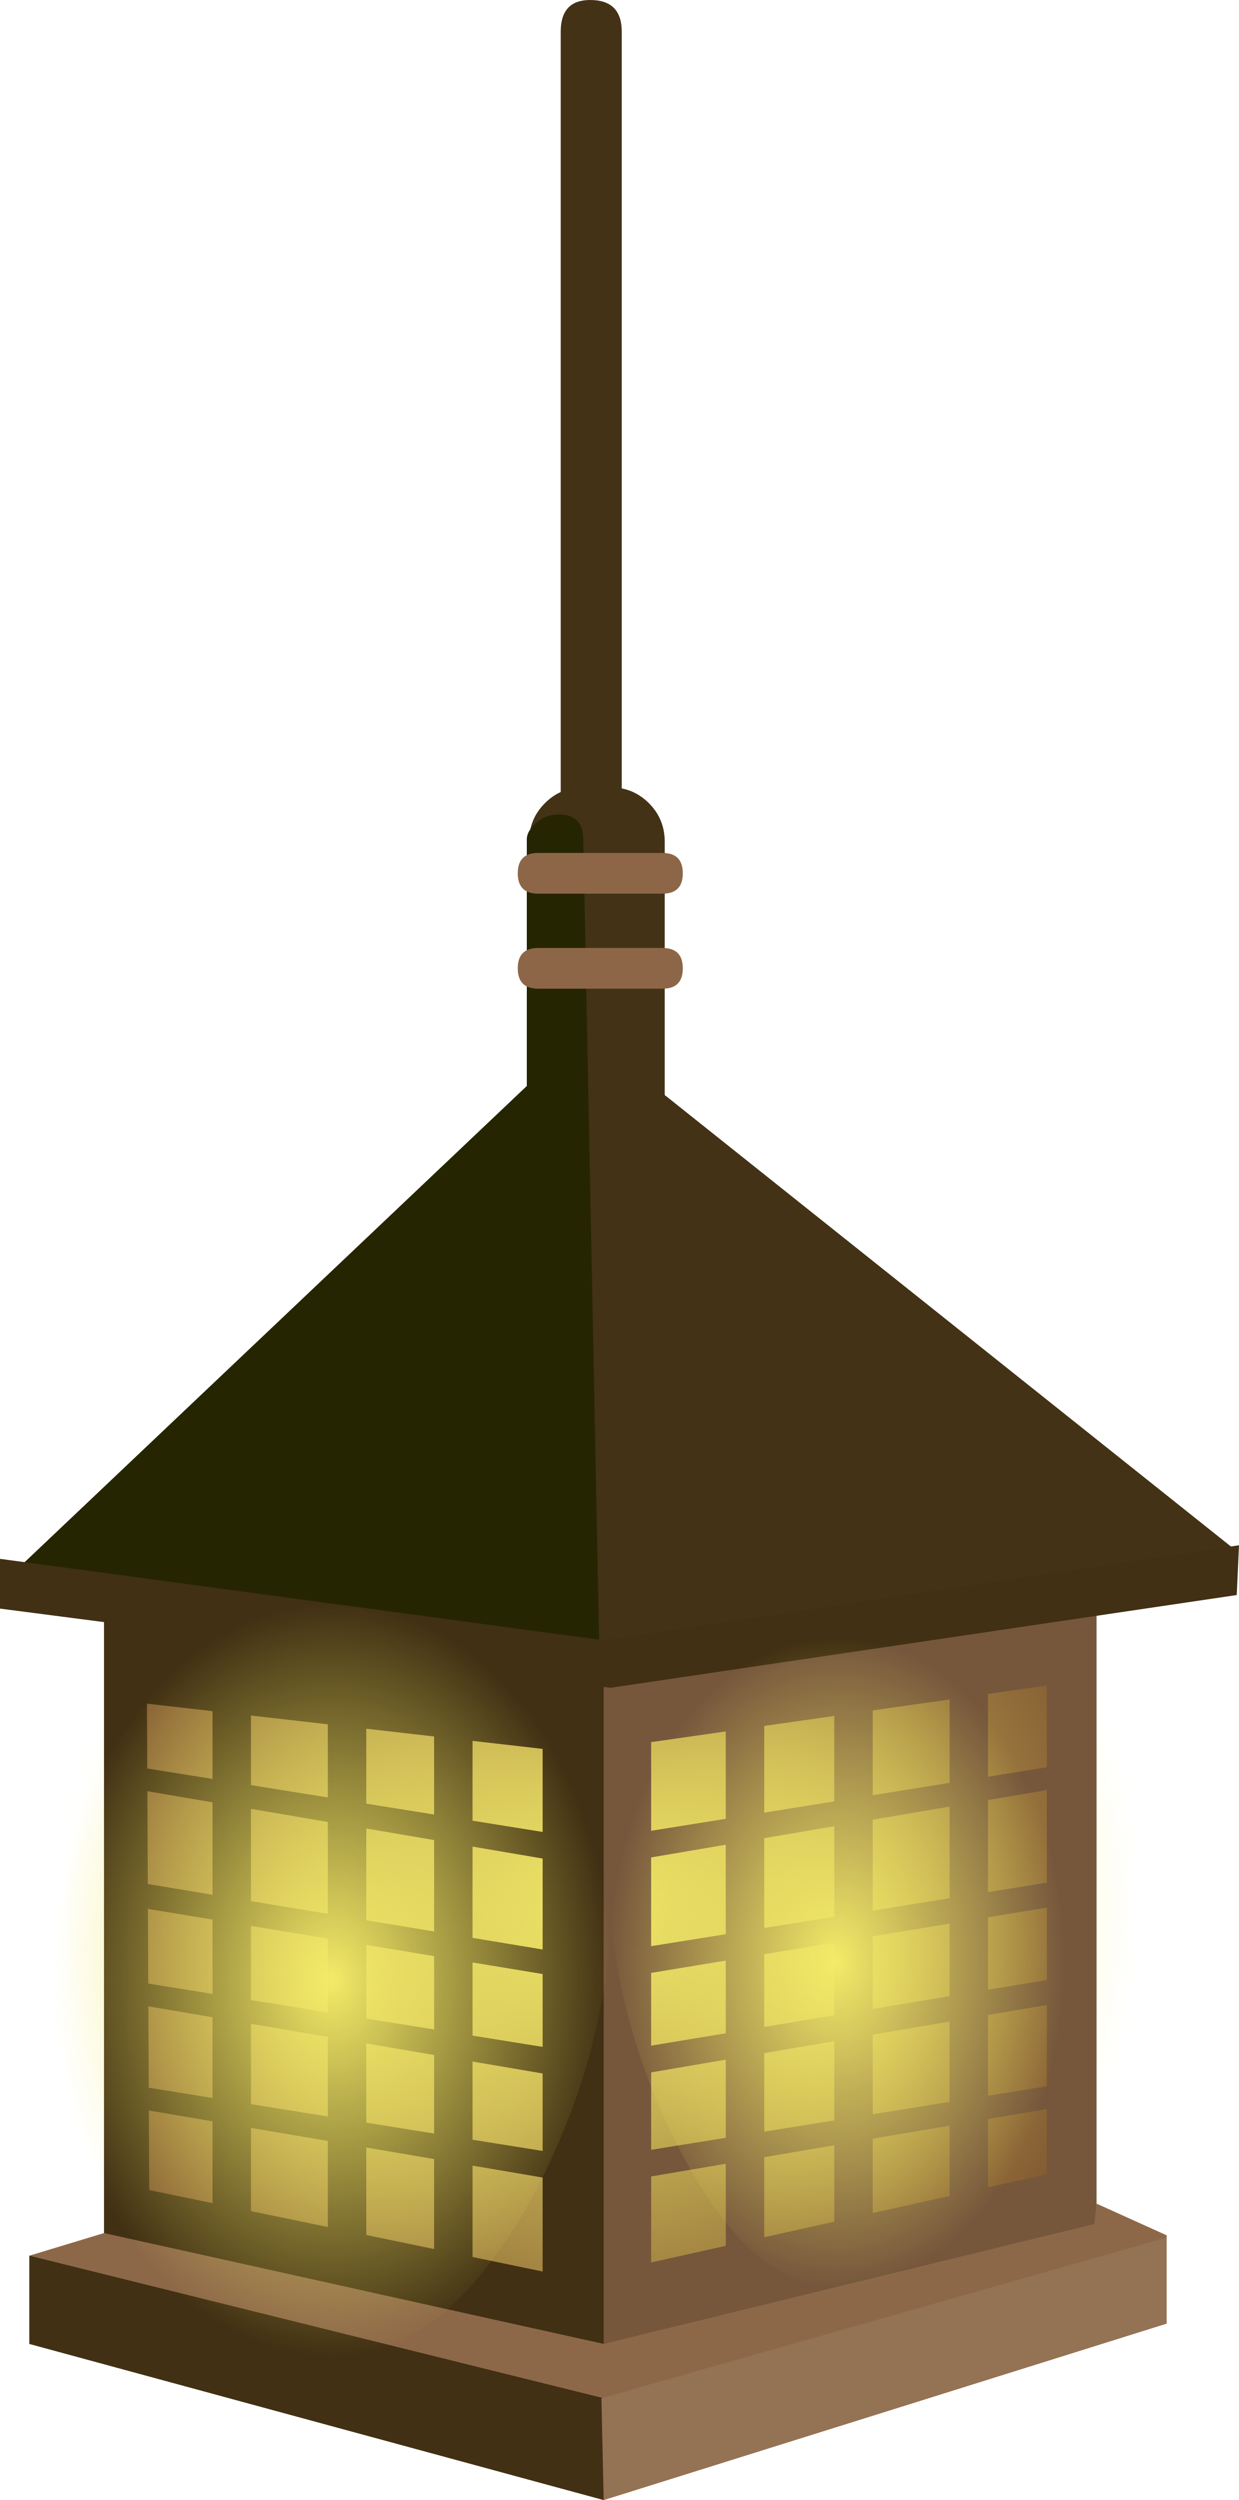 <?xml version="1.0" encoding="iso-8859-1"?>
<!-- Generator: Adobe Illustrator 15.1.0, SVG Export Plug-In . SVG Version: 6.00 Build 0)  -->
<!DOCTYPE svg PUBLIC "-//W3C//DTD SVG 1.1//EN" "http://www.w3.org/Graphics/SVG/1.1/DTD/svg11.dtd">
<svg version="1.1" id="lantern" xmlns="http://www.w3.org/2000/svg" xmlns:xlink="http://www.w3.org/1999/xlink" x="0px" y="0px"
	 width="27.4px" height="55.25px" viewBox="0 0 27.4 55.25" style="enable-background:new 0 0 27.4 55.25;" xml:space="preserve">
<symbol  id="FlashAICB_x2F_lantern_x2F__x3C_Path_x3E_" viewBox="0 -16.65 12.4 16.65">
	<g id="Layer_1_3_">
		
			<radialGradient id="SVGID_1_" cx="6.2" cy="-8.3" r="6.188" gradientTransform="matrix(1 0 0 -1.345 0 -19.466)" gradientUnits="userSpaceOnUse">
			<stop  offset="0" style="stop-color:#F3EB68"/>
			<stop  offset="1" style="stop-color:#F3EB68;stop-opacity:0"/>
		</radialGradient>
		<path style="fill-rule:evenodd;clip-rule:evenodd;fill:url(#SVGID_1_);" d="M12.4-6.15c0-2.434-0.6-4.767-1.8-7
			c-1.3-2.333-2.767-3.5-4.4-3.5c-1.7,0-3.15,0.816-4.35,2.45C0.617-12.567,0-10.6,0-8.3C0-6,0.617-4.05,1.85-2.45
			C3.05-0.817,4.5,0,6.2,0c1.867,0,3.333-0.45,4.4-1.35C11.8-2.383,12.4-3.983,12.4-6.15z"/>
	</g>
</symbol>
<symbol  id="FlashAICB_x2F_lantern_x2F__x3C_Path_x3E__x5F_1" viewBox="0 -14.35 10.1 14.35">
	<g id="Layer_1_2_">
		
			<radialGradient id="SVGID_2_" cx="5.05" cy="-7.15" r="5.037" gradientTransform="matrix(1 0 0 -1.424 0 -17.333)" gradientUnits="userSpaceOnUse">
			<stop  offset="0" style="stop-color:#F3EB68"/>
			<stop  offset="1" style="stop-color:#F3EB68;stop-opacity:0"/>
		</radialGradient>
		<path style="fill-rule:evenodd;clip-rule:evenodd;fill:url(#SVGID_2_);" d="M10.1-7.15c0-2-0.483-3.7-1.45-5.1
			c-1-1.4-2.2-2.1-3.6-2.1c-1.3,0-2.483,1.067-3.55,3.2c-1,2-1.5,4.066-1.5,6.2C0-1.65,1.683,0,5.05,0c1.4,0,2.6-0.7,3.6-2.1
			C9.617-3.5,10.1-5.183,10.1-7.15z"/>
	</g>
</symbol>
<g>
	<polygon style="fill-rule:evenodd;clip-rule:evenodd;fill:#7F5631;" points="23.6,36.7 23.45,49.3 13.95,50.8 13.95,37.85 	"/>
	<polygon style="fill-rule:evenodd;clip-rule:evenodd;fill:#7F5631;" points="2.8,37.1 12.45,38.2 12.45,50.7 2.95,49.25 	"/>
	
		<radialGradient id="SVGID_3_" cx="13.3" cy="42.1" r="11.939" gradientTransform="matrix(1 0 0 -1 0 84.199)" gradientUnits="userSpaceOnUse">
		<stop  offset="0" style="stop-color:#F3EB68"/>
		<stop  offset="1" style="stop-color:#F3EB68;stop-opacity:0"/>
	</radialGradient>
	<path style="fill-rule:evenodd;clip-rule:evenodd;fill:url(#SVGID_3_);" d="M25.8,43.15c0,3.3-1.217,5.883-3.649,7.75
		c-2.267,1.699-5.217,2.55-8.851,2.55c-3.633,0-6.566-0.851-8.8-2.55c-2.433-1.867-3.65-4.45-3.65-7.75
		c0-3.434,1.217-6.367,3.65-8.801c2.433-2.433,5.367-3.649,8.8-3.649c3.467,0,6.417,1.217,8.851,3.649
		C24.583,36.783,25.8,39.717,25.8,43.15z"/>
	<path style="fill-rule:evenodd;clip-rule:evenodd;fill:#76573C;" d="M13.2,32.65h11.05v17.5l-11.05,3V32.65z M23.15,48.05v-10.8
		L14.4,38.5V50L23.15,48.05z"/>
	<path style="fill-rule:evenodd;clip-rule:evenodd;fill:#413013;" d="M2.3,34.15h11.05v19l-11.05-3V34.15z M12,38.65l-8.75-1
		L3.3,48.4l8.7,1.8V38.65z"/>
	<path style="fill-rule:evenodd;clip-rule:evenodd;fill:#433215;" d="M13.75,0.7v17c0,0.466-0.233,0.7-0.7,0.7
		c-0.433,0-0.65-0.233-0.65-0.7v-17c0-0.467,0.217-0.7,0.65-0.7C13.517,0,13.75,0.233,13.75,0.7z"/>
	<path style="fill-rule:evenodd;clip-rule:evenodd;fill:#433215;" d="M14.7,18.6v5.6l12.55,10l-13.8,2.7L0.1,35.2l11.6-11v-5.6
		c0-0.333,0.117-0.617,0.35-0.85c0.233-0.233,0.517-0.35,0.85-0.35h0.6c0.333,0,0.616,0.117,0.85,0.35S14.7,18.267,14.7,18.6z"/>
	<path style="fill-rule:evenodd;clip-rule:evenodd;fill:#262501;" d="M12.35,18c0.367,0,0.55,0.183,0.55,0.55l0.35,17.75L0.2,34.85
		L11.65,24v-5.45c0-0.133,0.083-0.267,0.25-0.4C12.033,18.05,12.183,18,12.35,18z"/>
	<polygon style="fill-rule:evenodd;clip-rule:evenodd;fill:#8D6848;" points="24.2,49.15 24.25,48.7 25.8,49.4 25.8,51.35 
		13.35,55.25 0.65,51.8 0.65,49.85 2.3,49.35 13.35,51.8 	"/>
	<polygon style="fill-rule:evenodd;clip-rule:evenodd;fill:#413013;" points="0.65,49.85 13.35,53 13.35,55.25 0.65,51.8 	"/>
	<path style="fill-rule:evenodd;clip-rule:evenodd;fill:#8C6646;" d="M15.1,21.4c0,0.3-0.149,0.45-0.449,0.45H11.9
		c-0.3,0-0.45-0.15-0.45-0.45c0-0.3,0.15-0.45,0.45-0.45h2.75C14.95,20.95,15.1,21.1,15.1,21.4z"/>
	<path style="fill-rule:evenodd;clip-rule:evenodd;fill:#8C6646;" d="M15.1,19.3c0,0.3-0.149,0.45-0.449,0.45H11.9
		c-0.3,0-0.45-0.15-0.45-0.45c0-0.3,0.15-0.45,0.45-0.45h2.75C14.95,18.85,15.1,19,15.1,19.3z"/>
	<polygon style="fill-rule:evenodd;clip-rule:evenodd;fill:#947254;" points="25.8,51.35 13.35,55.25 13.3,53 25.8,49.45 	"/>
	<polygon style="fill-rule:evenodd;clip-rule:evenodd;fill:#413013;" points="0,35.55 0,34.45 13.35,36.25 27.4,34.15 27.35,35.25 
		13.5,37.3 	"/>
	<g>
		<rect x="16.05" y="37.8" style="fill-rule:evenodd;clip-rule:evenodd;fill:#76573C;" width="0.851" height="12.15"/>
		<rect x="18.45" y="37.35" style="fill-rule:evenodd;clip-rule:evenodd;fill:#76573C;" width="0.85" height="12.15"/>
		<rect x="21" y="36.9" style="fill-rule:evenodd;clip-rule:evenodd;fill:#76573C;" width="0.85" height="12.149"/>
		<polygon style="fill-rule:evenodd;clip-rule:evenodd;fill:#76573C;" points="14.15,40.5 23.5,39 23.5,39.5 14.1,41.1 		"/>
		<polygon style="fill-rule:evenodd;clip-rule:evenodd;fill:#76573C;" points="14.15,43.05 23.5,41.55 23.5,42.1 14.1,43.65 		"/>
		<polygon style="fill-rule:evenodd;clip-rule:evenodd;fill:#76573C;" points="14.15,45.25 23.5,43.7 23.5,44.25 14.1,45.85 		"/>
		<polygon style="fill-rule:evenodd;clip-rule:evenodd;fill:#76573C;" points="14.15,47.55 23.5,46.05 23.5,46.55 14.1,48.15 		"/>
	</g>
	<g>
		<rect x="9.6" y="37.85" style="fill-rule:evenodd;clip-rule:evenodd;fill:#413013;" width="0.85" height="12.2"/>
		<rect x="7.25" y="37.4" style="fill-rule:evenodd;clip-rule:evenodd;fill:#413013;" width="0.85" height="12.199"/>
		<rect x="4.7" y="36.95" style="fill-rule:evenodd;clip-rule:evenodd;fill:#413013;" width="0.85" height="12.149"/>
		<polygon style="fill-rule:evenodd;clip-rule:evenodd;fill:#413013;" points="12.4,40.55 12.45,41.15 3.05,39.55 3.05,39.05 		"/>
		<polygon style="fill-rule:evenodd;clip-rule:evenodd;fill:#413013;" points="12.4,43.15 12.45,43.7 3.05,42.15 3.05,41.6 		"/>
		<polygon style="fill-rule:evenodd;clip-rule:evenodd;fill:#413013;" points="12.4,45.3 12.45,45.9 3.05,44.3 3.05,43.8 		"/>
		<polygon style="fill-rule:evenodd;clip-rule:evenodd;fill:#413013;" points="12.4,47.6 12.45,48.2 3.05,46.6 3.05,46.1 		"/>
	</g>
	
		<use xlink:href="#FlashAICB_x2F_lantern_x2F__x3C_Path_x3E__x5F_1"  width="10.1" height="14.35" y="-14.35" transform="matrix(1 0 0 -1 13.45 36.2)" style="overflow:visible;opacity:0.602;enable-background:new    ;"/>
	
		<use xlink:href="#FlashAICB_x2F_lantern_x2F__x3C_Path_x3E_"  width="12.4" height="16.65" y="-16.65" transform="matrix(1 0 0 -1 1.15 35.45)" style="overflow:visible;opacity:0.602;enable-background:new    ;"/>
</g>
</svg>
